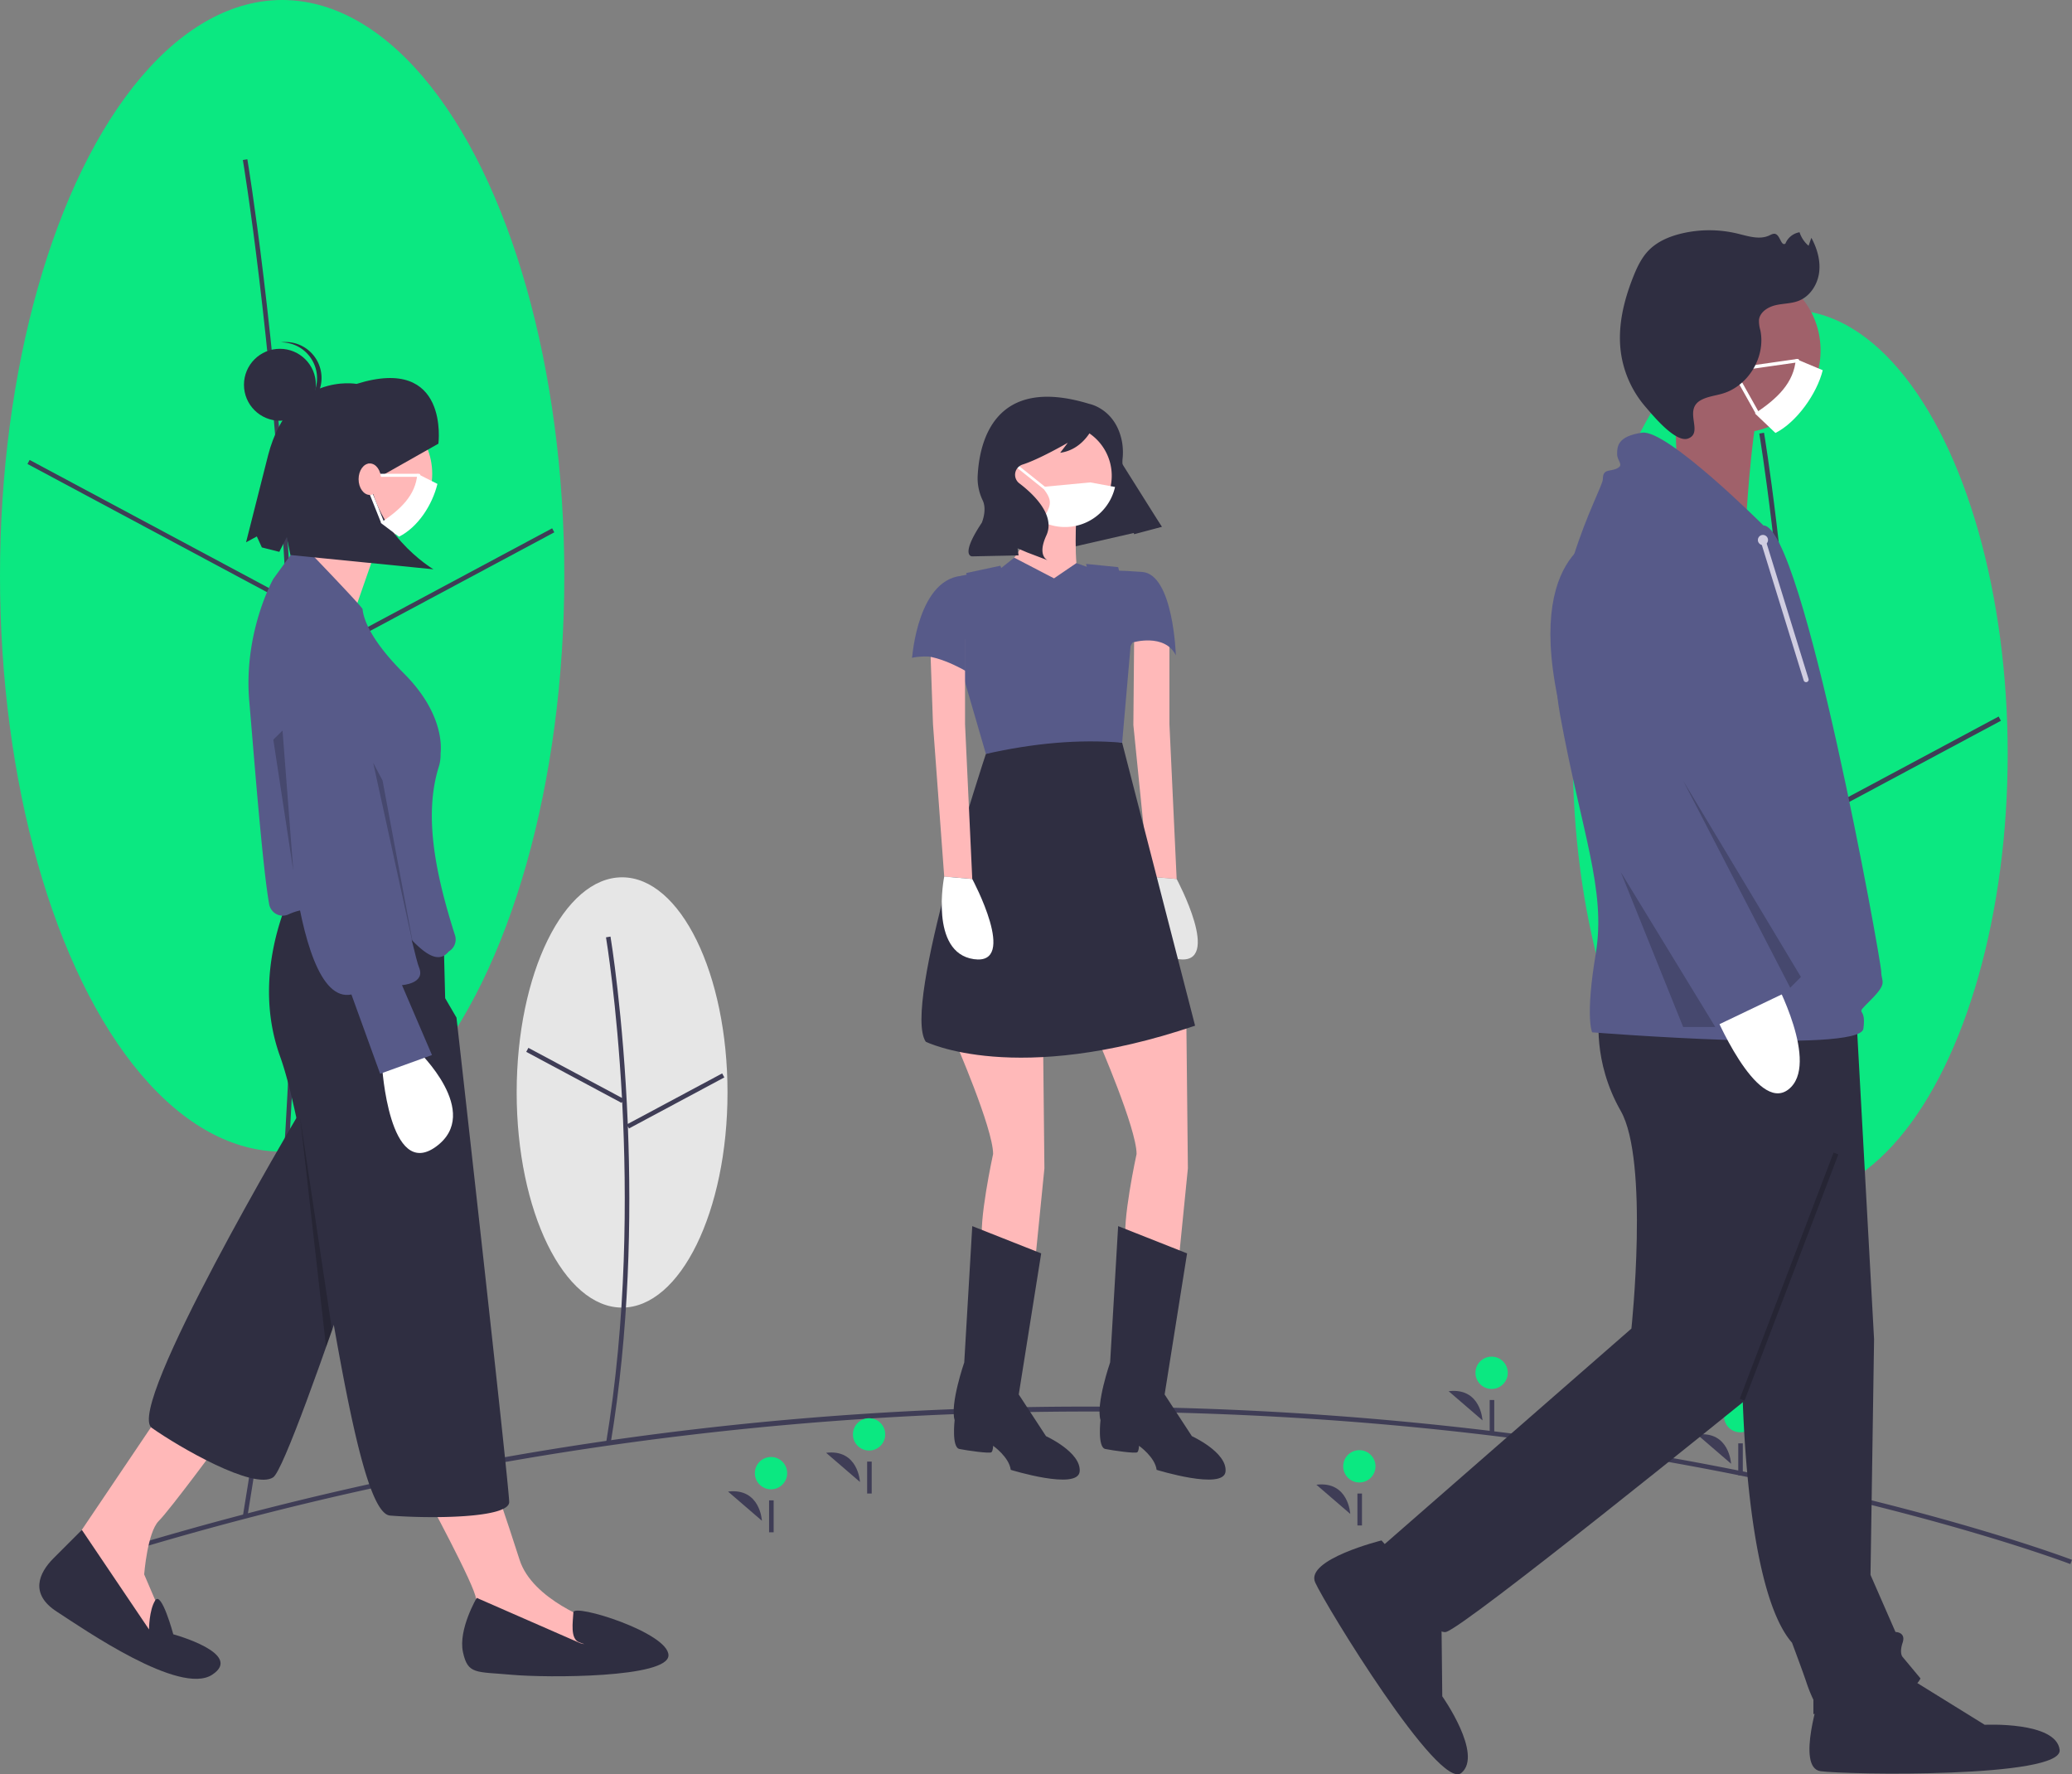 <?xml version="1.0" encoding="UTF-8" standalone="no"?>
<svg
   xmlns:dc="http://purl.org/dc/elements/1.1/"
   xmlns:cc="http://creativecommons.org/ns#"
   xmlns:rdf="http://www.w3.org/1999/02/22-rdf-syntax-ns#"
   xmlns:svg="http://www.w3.org/2000/svg"
   xmlns="http://www.w3.org/2000/svg"
   xmlns:sodipodi="http://sodipodi.sourceforge.net/DTD/sodipodi-0.dtd"
   xmlns:inkscape="http://www.inkscape.org/namespaces/inkscape"
   id="a2995fdc-ba4a-4390-a70c-27b90cf54d89"
   data-name="Layer 1"
   width="908.623"
   height="777.899"
   viewBox="0 0 908.623 777.899"
   version="1.1"
   sodipodi:docname="social_distance.svg"
   inkscape:version="0.92.5 (2060ec1f9f, 2020-04-08)">
  <rect x="0" y="0" width="908.623" height="777.899" fill="#808080" stroke="none"/>
  <defs
     id="defs175" />
  <sodipodi:namedview
     pagecolor="#ffffff"
     bordercolor="#666666"
     borderopacity="1"
     objecttolerance="10"
     gridtolerance="10"
     guidetolerance="10"
     inkscape:pageopacity="0"
     inkscape:pageshadow="2"
     inkscape:window-width="640"
     inkscape:window-height="480"
     id="namedview173"
     showgrid="false"
     inkscape:zoom="0.3033811"
     inkscape:cx="454.31158"
     inkscape:cy="388.94974"
     inkscape:window-x="64"
     inkscape:window-y="27"
     inkscape:window-maximized="0"
     inkscape:current-layer="a2995fdc-ba4a-4390-a70c-27b90cf54d89" />
  <title
     id="title2">social_distancing</title>
  <ellipse
     cx="-785.052"
     cy="330.548"
     rx="95.372"
     ry="194.598"
     id="ellipse4"
     transform="scale(-1,1)"
     style="fill:#0be881" />
  <path
     d="m 785.927,332.567 c -4.757,-84.707 -14.343,-141.924 -14.439,-142.492 l 2.08,-0.352 c 0.096,0.569 9.699,57.877 14.464,142.694 4.397,78.281 5.458,196.685 -14.463,316.214 l -2.081,-0.346 c 19.888,-119.326 18.829,-237.551 14.44,-315.717 z"
     id="path6"
     inkscape:connector-curvature="0"
     style="fill:#3f3d56" />
  <rect
     x="-852.159"
     y="-73.595"
     width="97.806"
     height="2.11"
     transform="matrix(-0.882,-0.472,-0.472,0.882,0,0)"
     id="rect8"
     style="fill:#3f3d56" />
  <rect
     x="-692.385"
     y="-624.313"
     width="2.11"
     height="97.806"
     transform="matrix(-0.472,-0.882,-0.882,0.472,0,0)"
     id="rect10"
     style="fill:#3f3d56" />
  <ellipse
     cx="-123.73"
     cy="252.458"
     rx="123.73"
     ry="252.458"
     id="ellipse12"
     transform="scale(-1,1)"
     style="fill:#0be881" />
  <path
     d="M 125.232,255.045 C 119.06,145.133 106.622,70.893 106.497,70.155 l 1.972,-0.334 c 0.125,0.738 12.579,75.065 18.759,185.08 5.705,101.538 7.081,255.118 -18.759,410.153 l -1.973,-0.328 C 132.303,509.882 130.929,356.473 125.232,255.045 Z"
     id="path14"
     inkscape:connector-curvature="0"
     style="fill:#3f3d56" />
  <rect
     x="-233.448"
     y="171.608"
     width="126.887"
     height="2"
     transform="matrix(-0.882,-0.472,-0.472,0.882,0,0)"
     id="rect16"
     style="fill:#3f3d56" />
  <rect
     x="-320.355"
     y="-104.156"
     width="2"
     height="126.887"
     transform="matrix(-0.472,-0.882,-0.882,0.472,0,0)"
     id="rect18"
     style="fill:#3f3d56" />
  <ellipse
     cx="-272.803"
     cy="478.968"
     rx="46.229"
     ry="94.325"
     id="ellipse20"
     transform="scale(-1,1)"
     style="fill:#e6e6e6" />
  <path
     d="m 272.844,483.032 -0.274,0.512 -41.798,-22.372 0.943,-1.764 41.041,21.967 c -2.271,-41.801 -6.916,-69.863 -7.01,-70.415 l 1.972,-0.334 c 0.102,0.603 5.621,33.927 7.58,82.145 l 41.393,-22.156 0.943,1.764 -41.798,22.372 -0.499,-0.933 c 1.567,39.797 0.689,89.56 -7.62,139.41 l -1.973,-0.328 c 9.059,-54.352 9.258,-108.603 7.097,-149.868 z"
     id="path22"
     inkscape:connector-curvature="0"
     style="fill:#3f3d56" />
  <path
     d="m 38.566,685.766 c 246.232,-77.947 469.509,-73.795 613.455,-56.585 155.947,18.645 254.904,56.189 255.885,56.565 l 0.718,-1.867 C 907.639,683.501 808.45,645.868 652.258,627.194 a 1486.92,1486.92 0 0 0 -276.89,-7.083 1444.325,1444.325 0 0 0 -337.405,63.748 z"
     id="path24"
     inkscape:connector-curvature="0"
     style="fill:#3f3d56" />
  <path
     d="m 592.111,663.737 c 0,0 -0.691,-14.47 -14.847,-12.788"
     id="path26"
     inkscape:connector-curvature="0"
     style="fill:#3f3d56" />
  <circle
     cx="-596.111"
     cy="642.881"
     r="7.085"
     id="circle28"
     transform="scale(-1,1)"
     style="fill:#0be881" />
  <rect
     x="-597.264"
     y="654.813"
     width="2"
     height="14"
     id="rect30"
     transform="scale(-1,1)"
     style="fill:#3f3d56" />
  <path
     d="m 334.111,666.737 c 0,0 -0.691,-14.47 -14.847,-12.788"
     id="path32"
     inkscape:connector-curvature="0"
     style="fill:#3f3d56" />
  <circle
     cx="-338.111"
     cy="645.881"
     r="7.085"
     id="circle34"
     transform="scale(-1,1)"
     style="fill:#0be881" />
  <rect
     x="-339.264"
     y="657.813"
     width="2"
     height="14"
     id="rect36"
     transform="scale(-1,1)"
     style="fill:#3f3d56" />
  <path
     d="m 759.111,641.737 c 0,0 -0.691,-14.47 -14.847,-12.788"
     id="path38"
     inkscape:connector-curvature="0"
     style="fill:#3f3d56" />
  <circle
     cx="-763.111"
     cy="620.881"
     r="7.085"
     id="circle40"
     transform="scale(-1,1)"
     style="fill:#0be881" />
  <rect
     x="-764.264"
     y="632.813"
     width="2"
     height="14"
     id="rect42"
     transform="scale(-1,1)"
     style="fill:#3f3d56" />
  <path
     d="m 650.111,622.737 c 0,0 -0.691,-14.47 -14.847,-12.788"
     id="path44"
     inkscape:connector-curvature="0"
     style="fill:#3f3d56" />
  <circle
     cx="-654.111"
     cy="601.881"
     r="7.085"
     id="circle46"
     transform="scale(-1,1)"
     style="fill:#0be881" />
  <rect
     x="-655.264"
     y="613.813"
     width="2"
     height="14"
     id="rect48"
     transform="scale(-1,1)"
     style="fill:#3f3d56" />
  <path
     d="m 377.111,649.737 c 0,0 -0.691,-14.47 -14.847,-12.788"
     id="path50"
     inkscape:connector-curvature="0"
     style="fill:#3f3d56" />
  <circle
     cx="-381.111"
     cy="628.881"
     r="7.085"
     id="circle52"
     transform="scale(-1,1)"
     style="fill:#0be881" />
  <rect
     x="-382.264"
     y="640.813"
     width="2"
     height="14"
     id="rect54"
     transform="scale(-1,1)"
     style="fill:#3f3d56" />
  <path
     d="m 69.609,620.729 -41.158,61.028 38.32,38.32 4.967,-9.935 -8.516,-19.87 c 0,0 1.419,-18.45 6.387,-23.418 4.967,-4.967 26.966,-34.772 26.966,-34.772 z"
     id="path56"
     inkscape:connector-curvature="0"
     style="fill:#ffb8b8" />
  <path
     d="m 122.122,423.454 c 0,0 -7.804,12.352 8.517,65.574 0,0 -76.13,128.488 -64.066,137.003 12.064,8.516 44.709,27.361 53.224,21.684 8.516,-5.677 70.449,-198.005 70.449,-198.005 z"
     id="path58"
     inkscape:connector-curvature="0"
     style="fill:#2f2e41" />
  <path
     d="m 35.902,670.758 -12.418,12.418 c -6.387,6.387 -10.644,15.612 1.419,23.418 12.064,7.806 53.932,36.901 68.124,27.675 14.193,-9.225 -17.031,-17.741 -17.031,-17.741 0,0 -5.163,-19.143 -7.904,-14.894 -2.741,4.249 -2.741,12.765 -2.741,12.765 z"
     id="path60"
     inkscape:connector-curvature="0"
     style="fill:#2f2e41" />
  <path
     d="m 185.988,654.082 c 0,0 22.708,41.868 22.708,46.835 0,4.967 -1.419,19.16 -1.419,19.16 l 43.287,10.644 14.902,-7.096 -4.967,-12.773 c 0,0 -26.966,-9.225 -32.643,-26.966 -5.677,-17.741 -12.064,-36.191 -12.064,-36.191 z"
     id="path62"
     inkscape:connector-curvature="0"
     style="fill:#ffb8b8" />
  <circle
     cx="-159.732"
     cy="207.727"
     r="29.804"
     id="circle64"
     transform="scale(-1,1)"
     style="fill:#ffb8b8" />
  <path
     d="m 167.538,233.274 -14.229,40.885 -31.187,-13.919 c 0,0 21.289,-32.643 21.289,-36.901 z"
     id="path66"
     inkscape:connector-curvature="0"
     style="fill:#ffb8b8" />
  <path
     d="M 171.796,378.747 H 134.185 c 0,0 -26.966,41.158 -11.354,84.445 2.391,6.629 4.764,15.914 7.133,26.892 5.448,25.247 10.871,59.446 16.43,90.872 7.807,44.142 15.88,82.813 24.656,83.515 17.741,1.419 52.239,1.182 52.239,-5.914 0,-7.096 -23.108,-212.396 -23.108,-212.396 l -4.967,-8.515 -0.939,-37.092 a 22.373,22.373 0 0 0 -22.479,-21.807 z"
     id="path68"
     inkscape:connector-curvature="0"
     style="fill:#2f2e41" />
  <path
     d="m 209.051,700.562 c 0,0 -8.161,13.838 -6.032,23.772 2.129,9.935 5.677,8.516 21.289,9.935 15.612,1.419 68.834,1.419 68.834,-8.516 0,-9.935 -41.518,-22.837 -41.693,-18.869 -0.175,3.967 -1.594,11.773 2.663,13.192 4.258,1.419 0.355,0.355 0.355,0.355 z"
     id="path70"
     inkscape:connector-curvature="0"
     style="fill:#2f2e41" />
  <path
     d="m 167.532,467.32 c 0,0 3.087,50.409 23.676,35.402 20.589,-15.007 -8.024,-42.115 -8.024,-42.115 z"
     id="path72"
     inkscape:connector-curvature="0"
     style="fill:#ffffff" />
  <path
     d="m 126.439,400.93 a 5.977,5.977 0 0 1 -6.119,-0.724 6.269,6.269 0 0 1 -2.321,-3.954 c -2.977,-17.161 -6.601,-64.734 -8.688,-88.791 -2.619,-30.186 10.465,-53.566 10.574,-53.708 l 7.71,-10.602 a 6.052,6.052 0 0 1 7.248,-2.034 c 0,0 24.071,24.975 24.16,25.939 0.378,4.141 3.243,13.317 18.175,28.249 16.339,16.339 16.43,30.599 16.068,34.58 q -0.036,0.393 -0.036,0.785 a 17.505,17.505 0 0 1 -0.72,5.279 c -6.844,21.576 -1.484,47.406 7.122,74.369 a 6.081,6.081 0 0 1 -2.451,6.599 c -2.513,1.71 0.501,-0.827 -0.396,0.271 -5.931,7.268 -14.467,-2.862 -24.231,-13.915 -3.401,-3.85 -7.256,-8.214 -11.8,-12.758 -6.247,-6.247 -18.182,8.008 -23.732,8.008 a 25.77,25.77 0 0 0 -10.564,2.405 z"
     id="path74"
     inkscape:connector-curvature="0"
     style="fill:#575a89" />
  <path
     d="m 123.13,264.761 c 0,0 -15.588,13.146 -6.732,30.196 8.856,17.05 7.679,29.624 7.679,29.624 0,0 2.358,117.125 30.03,111.434 l 12.588,34.752 22.734,-8.205 -13.146,-30.653 c 0,0 10.529,-0.655 7.452,-7.829 -2.161,-5.039 -13.803,-59.719 -20.542,-91.822 -2.856,-13.604 -4.831,-23.154 -4.831,-23.154 0,0 -8.957,-47.892 -35.232,-44.344 z"
     id="path76"
     inkscape:connector-curvature="0"
     style="fill:#575a89" />
  <polygon
     points="779.998,381.79 784.727,320.297 788.763,324.281 "
     id="polygon78"
     transform="matrix(-1,0,0,1,908.623,0)"
     style="opacity:0.2" />
  <path
     d="m 192.249,194.522 c 0,0 5.011,-38.995 -35.873,-26.208 0,0 -29.199,-5.358 -38.775,31.166 l -9.696,38.286 4.725,-2.572 2.203,4.815 7.657,1.939 3.277,-6.504 1.585,7.898 62.717,6.252 c 0,0 -28.09,-16.612 -28.535,-46.385 l 5.35,5.654 z"
     id="path80"
     inkscape:connector-curvature="0"
     style="fill:#2f2e41" />
  <polygon
     points="776.999,490.013 765.625,590.611 763.014,583.199 "
     id="polygon82"
     transform="matrix(-1,0,0,1,908.623,0)"
     style="opacity:0.2" />
  <circle
     cx="-122.754"
     cy="168.696"
     r="15.77"
     id="circle84"
     transform="scale(-1,1)"
     style="fill:#2f2e41" />
  <path
     d="m 139.003,164.835 a 15.758,15.758 0 0 0 -15.763,-14.739 c 0.326,-0.041 0.648,-0.091 0.98,-0.113 a 15.77,15.77 0 1 1 2.024,31.475 c -0.332,0.021 -0.659,0.013 -0.987,0.014 a 15.758,15.758 0 0 0 13.745,-16.637 z"
     id="path86"
     inkscape:connector-curvature="0"
     style="fill:#2f2e41" />
  <polygon
     points="726.99,416.567 744.974,334.43 740.865,342.202 "
     id="polygon88"
     transform="matrix(-1,0,0,1,908.623,0)"
     style="opacity:0.2" />
  <path
     d="m 166.893,229.206 8.087,6.097 c 8.329,-4.191 14.575,-13.888 16.845,-23.144 l -8.812,-4.446 c -0.693,9.44 -7.394,15.716 -16.12,21.493 z"
     id="path90"
     inkscape:connector-curvature="0"
     style="fill:#ffffff" />
  <path
     d="m 163.535,209.056 h 20.15 a 0.672,0.672 0 0 0 0,-1.343 h -20.15 a 0.672,0.672 0 0 0 0,1.343 z"
     id="path92"
     inkscape:connector-curvature="0"
     style="fill:#ffffff" />
  <path
     d="m 167.565,229.206 a 0.671,0.671 0 0 0 0.623,-0.921 l -5.373,-13.433 a 0.671,0.671 0 1 0 -1.246,0.498 l 5.373,13.433 a 0.671,0.671 0 0 0 0.623,0.422 z"
     id="path94"
     inkscape:connector-curvature="0"
     style="fill:#ffffff" />
  <ellipse
     cx="-162.179"
     cy="210.093"
     rx="4.928"
     ry="6.899"
     id="ellipse96"
     transform="scale(-1,1)"
     style="fill:#ffb8b8" />
  <polygon
     points="451.677,242.887 473.853,201.062 428.974,183.54 399.191,230.876 "
     id="polygon98"
     transform="matrix(-1,0,0,1,908.623,0)"
     style="fill:#2f2e41" />
  <path
     d="m 481.546,456.027 c 0,0 16.872,38.664 16.872,49.912 0,0 -6.678,30.58 -4.569,39.015 l 7.381,15.817 15.466,-6.327 4.218,-42.179 -0.703,-67.486 z"
     id="path100"
     inkscape:connector-curvature="0"
     style="fill:#ffb9b9" />
  <path
     d="m 472.056,224.746 c 0,0 -1.406,23.198 1.406,30.228 2.812,7.03 -10.545,20.386 -10.545,20.386 l -21.09,-27.416 c 0,0 14.06,-14.06 10.545,-29.525 z"
     id="path102"
     inkscape:connector-curvature="0"
     style="fill:#ffb9b9" />
  <path
     d="m 515.992,385.377 c 0,0 20.386,37.961 0.703,35.149 -19.683,-2.812 -13.005,-36.204 -13.005,-36.204"
     id="path104"
     inkscape:connector-curvature="0"
     style="fill:#e6e6e6" />
  <polyline
     points="404.933 384.323 411.611 317.891 411.26 277.47 395.794 280.281 395.794 317.539 392.631 385.377"
     id="polyline106"
     transform="matrix(-1,0,0,1,908.623,0)"
     style="fill:#ffb9b9" />
  <path
     d="m 520.562,549.523 -30.228,-11.951 -3.515,59.753 c 0,0 -6.327,18.278 -4.218,25.307 0,0 -1.406,11.951 2.109,12.654 3.515,0.703 13.357,2.109 14.06,1.406 0.703,-0.703 0.703,-2.812 0.703,-2.812 0,0 7.03,4.921 7.733,10.545 0,0 29.525,9.139 30.228,0.703 0.703,-8.436 -14.763,-15.466 -14.763,-15.466 l -11.951,-18.278 z"
     id="path108"
     inkscape:connector-curvature="0"
     style="fill:#2f2e41" />
  <path
     d="m 418.629,456.027 c 0,0 16.872,38.664 16.872,49.912 0,0 -6.678,30.58 -4.569,39.015 l 7.381,15.817 15.466,-6.327 4.218,-42.179 -0.703,-67.486 z"
     id="path110"
     inkscape:connector-curvature="0"
     style="fill:#ffb9b9" />
  <path
     d="m 456.59,549.523 -30.228,-11.951 -3.515,59.753 c 0,0 -6.327,18.278 -4.218,25.307 0,0 -1.406,11.951 2.109,12.654 3.515,0.703 13.357,2.109 14.06,1.406 0.703,-0.703 0.703,-2.812 0.703,-2.812 0,0 7.03,4.921 7.733,10.545 0,0 29.525,9.139 30.228,0.703 0.703,-8.436 -14.763,-15.466 -14.763,-15.466 l -11.951,-18.278 z"
     id="path112"
     inkscape:connector-curvature="0"
     style="fill:#2f2e41" />
  <path
     d="m 442.526,208.581 a 22.497,22.497 0 0 0 44.446,4.922 21.798,21.798 0 0 0 0.551,-4.922 22.498,22.498 0 0 0 -44.997,0 z"
     id="path114"
     inkscape:connector-curvature="0"
     style="fill:#ffb9b9" />
  <path
     d="m 462.214,253.568 -17.457,-9.065 -7.851,6.253 c 0,0 -18.981,-0.703 -26.01,7.733 -7.03,8.436 -10.896,29.877 -10.896,29.877 0,0 23.198,-4.921 20.386,14.763 l 4.218,-11.248 3.866,9.49 47.1,16.169 21.089,-35.852 c 0,0 14.06,-4.218 18.98,5.624 0,0 -1.054,-35.501 -14.763,-36.555 -9.219,-0.709 -16.169,-0.703 -16.169,-0.703 l -7.733,-1.406 -4.952,-1.757 z"
     id="path116"
     inkscape:connector-curvature="0"
     style="fill:#575a89" />
  <path
     d="m 432.337,330.545 c 0,0 -36.907,110.72 -26.362,126.185 0,0 39.367,19.683 118.101,-7.03 l -31.986,-124.076 q -29.471,-6.027 -59.753,4.921 z"
     id="path118"
     inkscape:connector-curvature="0"
     style="fill:#2f2e41" />
  <path
     d="m 432.337,330.545 -10.387,-35.694 c 12.46,-13.55 1.706,-43.598 1.706,-43.598 l 15.034,-3.222 c 0,0 15.088,40.686 30.553,35.765 15.466,-4.921 7.03,-36.555 7.03,-36.555 l 14.06,1.406 6.327,24.604 -4.569,52.372 c -19.057,-1.635 -39.043,0.267 -59.753,4.921 z"
     id="path120"
     inkscape:connector-curvature="0"
     style="fill:#575a89" />
  <polyline
     points="494.563 384.323 499.484 317.539 500.89 277.47 485.425 280.281 485.425 317.539 482.261 385.377"
     id="polyline122"
     transform="matrix(-1,0,0,1,908.623,0)"
     style="fill:#ffb9b9" />
  <path
     d="m 426.362,385.377 c 0,0 20.386,37.961 0.703,35.149 -19.683,-2.812 -13.005,-36.204 -13.005,-36.204"
     id="path124"
     inkscape:connector-curvature="0"
     style="fill:#ffffff" />
  <path
     d="m 400,288.366 c 0,0 2.499,-36.102 23.393,-35.977 v 41.75 c 0,0 -15.661,-9.288 -23.393,-5.773 z"
     id="path126"
     inkscape:connector-curvature="0"
     style="fill:#575a89" />
  <path
     d="m 457.831,214.386 a 0.574,0.574 0 0 0 0.359,-1.022 l -11.473,-9.178 a 0.574,0.574 0 1 0 -0.717,0.896 l 11.473,9.178 a 0.574,0.574 0 0 0 0.358,0.125 z"
     id="path128"
     inkscape:connector-curvature="0"
     style="fill:#ffffff" />
  <path
     d="m 456.962,228.153 c 0.252,0.31 0.505,0.62 0.769,0.906 a 22.498,22.498 0 0 0 31.241,-15.557 l -10.871,-2 -21.138,2 c 4.842,5.897 4.256,7.939 0,14.651 z"
     id="path130"
     inkscape:connector-curvature="0"
     style="fill:#ffffff" />
  <path
     d="m 477.727,177.091 c 0,0 11.627,2.187 14.316,16.688 a 26.621,26.621 0 0 1 0.228,7.404 c -0.268,2.791 0.121,8.687 6.182,15.629 a 151.968,151.968 0 0 1 11.035,14.172 v 0 l -12.149,3.234 -5.428,-20.129 a 102.97,102.97 0 0 0 -12.032,-27.655 l -0.112,-0.179 c 0,0 -4.035,10.782 -14.85,12.26 l 3.335,-4.39 c 0,0 -12.643,7.309 -19.806,9.541 a 4.706,4.706 0 0 0 -1.519,8.184 q 0.076,0.06 0.155,0.12 c 5.269,4.002 16.017,13.55 11.77,22.787 -4.246,9.237 0.706,10.921 0.706,10.921 l -9.131,-3.474 -4.179,-1.79 0.422,3.09 -20.402,0.427 c 0,0 -5.513,-0.034 4.28,-14.75 0,0 2.363,-5.518 0.423,-9.734 a 22.393,22.393 0 0 1 -2.261,-10.261 c 0.617,-14.837 6.867,-45.021 49.018,-32.096 z"
     id="path132"
     inkscape:connector-curvature="0"
     style="fill:#2f2e41" />
  <path
     d="m 763.927,599.713 c 0,0 0,95.462 21.909,120.501 0,0 4.695,12.52 6.26,17.214 a 65.799,65.799 0 0 0 3.13,7.825 v 6.26 c 0,0 42.254,-4.695 46.948,-15.649 l -7.825,-9.39 c 0,0 -1.565,-1.565 0,-6.26 1.565,-4.695 -3.13,-4.695 -3.13,-4.695 l -10.955,-25.039 1.565,-103.287 -7.825,-142.41 -67.293,-3.13 z"
     id="path134"
     inkscape:connector-curvature="0"
     style="fill:#2f2e41" />
  <path
     d="m 798.356,742.123 c 0,0 -10.955,32.864 0,34.429 10.955,1.565 106.417,3.13 104.852,-9.39 -1.565,-12.52 -32.864,-10.955 -32.864,-10.955 l -32.864,-20.344 z"
     id="path136"
     inkscape:connector-curvature="0"
     style="fill:#2f2e41" />
  <path
     d="m 701.329,444.783 c 0,0 -3.13,20.344 9.39,42.254 12.52,21.909 4.695,95.462 4.695,95.462 l -111.111,97.027 c 0,0 21.909,37.559 29.734,35.994 7.825,-1.565 131.456,-101.722 131.456,-101.722 l 48.513,-162.755 z"
     id="path138"
     inkscape:connector-curvature="0"
     style="fill:#2f2e41" />
  <path
     d="m 605.829,675.379 c 0,0 -33.622,8.341 -29.08,18.431 4.543,10.09 54.326,91.558 64.063,83.534 9.737,-8.024 -8.341,-33.622 -8.341,-33.622 l -0.41,-38.649 z"
     id="path140"
     inkscape:connector-curvature="0"
     style="fill:#2f2e41" />
  <path
     d="m 726.369,153.705 a 35.792,35.792 0 0 0 8.024,22.637 35.904,35.904 0 0 0 34.934,12.671 34.923,34.923 0 0 0 9.249,-3.183 35.971,35.971 0 0 0 18.737,-23.518 35.453,35.453 0 0 0 1.046,-8.606 35.995,35.995 0 1 0 -71.989,0 z"
     id="path142"
     inkscape:connector-curvature="0"
     style="fill:#a0616a" />
  <path
     d="m 734.042,166.402 1.592,46.317 30.286,11.966 c 0,0 2.97,-47.426 7.163,-50.055 4.193,-2.629 -39.041,-8.229 -39.041,-8.229 z"
     id="path144"
     inkscape:connector-curvature="0"
     style="fill:#a0616a" />
  <path
     d="m 773.317,230.385 c 0,0 -42.254,-42.254 -53.208,-40.689 -10.955,1.565 -10.955,6.26 -10.955,9.39 0,3.13 3.13,4.695 0,6.26 -3.13,1.565 -6.26,0 -6.26,4.695 0,4.695 -28.169,51.643 -18.779,103.287 9.39,51.643 20.344,76.683 15.649,104.852 -4.695,28.169 -1.565,34.429 -1.565,34.429 0,0 117.371,9.39 118.936,-1.565 1.565,-10.955 -4.695,-4.695 3.13,-12.52 7.825,-7.825 4.695,-7.825 4.695,-12.52 0,-4.695 -34.429,-195.619 -51.643,-195.619 z"
     id="path146"
     inkscape:connector-curvature="0"
     style="fill:#575a89" />
  <path
     d="m 751.408,443.218 c 0,0 18.779,45.384 32.864,34.429 14.085,-10.955 -6.26,-48.513 -6.26,-48.513 z"
     id="path148"
     inkscape:connector-curvature="0"
     style="fill:#ffffff" />
  <path
     d="m 706.024,233.515 c 0,0 -36.769,4.209 -23.079,71.745 13.689,67.536 66.898,145.783 66.898,145.783 l 35.994,-17.214 -46.948,-92.332 10.955,-57.903 c 0,0 6.26,-54.773 -43.819,-50.078 z"
     id="path150"
     inkscape:connector-curvature="0"
     style="fill:#575a89" />
  <polygon
     points="118.874,428.351 123.569,433.046 170.518,342.279 "
     id="polygon152"
     transform="matrix(-1,0,0,1,908.623,0)"
     style="opacity:0.2" />
  <polygon
     points="156.433,450.26 170.518,450.26 197.853,382.389 "
     id="polygon154"
     transform="matrix(-1,0,0,1,908.623,0)"
     style="opacity:0.2" />
  <rect
     x="-933.977"
     y="185.895"
     width="2.227"
     height="115.562"
     transform="matrix(-0.934,-0.356,-0.356,0.934,0,0)"
     id="rect156"
     style="opacity:0.2" />
  <circle
     cx="-773.095"
     cy="236.751"
     r="2.226"
     id="circle158"
     transform="scale(-1,1)"
     style="fill:#d0cde1" />
  <line
     x1="773.095"
     y1="236.751"
     x2="792.018"
     y2="297.973"
     id="line160"
     style="fill:none" />
  <path
     d="m 792.018,299.086 a 1.113,1.113 0 0 1 -1.063,-0.785 l -18.923,-61.221 a 1.113,1.113 0 1 1 2.126,-0.658 l 18.923,61.222 a 1.114,1.114 0 0 1 -1.063,1.441 z"
     id="path162"
     inkscape:connector-curvature="0"
     style="fill:#d0cde1" />
  <path
     d="m 769.58,181.273 8.995,8.557 c 9.264,-4.662 18.212,-17.223 20.737,-27.518 l -11.802,-4.946 c -0.77,10.5 -8.224,17.481 -17.93,23.907 z"
     id="path164"
     inkscape:connector-curvature="0"
     style="fill:#ffffff" />
  <path
     d="m 767.337,161.848 a 0.746,0.746 0 0 0 0.107,-0.007 l 20.919,-2.988 a 0.747,0.747 0 1 0 -0.21,-1.48 l -20.919,2.988 a 0.747,0.747 0 0 0 0.104,1.487 z"
     id="path166"
     inkscape:connector-curvature="0"
     style="fill:#ffffff" />
  <path
     d="m 770.327,181.273 a 0.746,0.746 0 0 0 0.651,-1.113 l -6.931,-12.339 a 0.747,0.747 0 1 0 -1.302,0.733 l 6.931,12.339 a 0.745,0.745 0 0 0 0.651,0.381 z"
     id="path168"
     inkscape:connector-curvature="0"
     style="fill:#ffffff" />
  <path
     d="m 746.071,175.331 c 2.914,-1.541 6.299,-1.858 9.453,-2.816 11.284,-3.426 18.843,-16.182 16.43,-27.725 a 14.147,14.147 0 0 1 -0.593,-4.569 c 0.422,-3.419 3.92,-5.625 7.274,-6.408 3.354,-0.783 6.923,-0.67 10.13,-1.929 4.95,-1.945 8.239,-7.032 8.951,-12.303 0.713,-5.271 -0.851,-10.646 -3.395,-15.317 l -1.212,3.487 a 12.933,12.933 0 0 1 -3.959,-5.921 8.156,8.156 0 0 0 -6.215,4.997 c -1.945,1.147 -2.225,-3.563 -4.373,-4.258 -0.9,-0.291 -1.825,0.262 -2.681,0.661 -4.329,2.019 -9.358,0.293 -14.002,-0.826 a 52.709,52.709 0 0 0 -24.468,-0.029 c -5.345,1.275 -10.636,3.495 -14.461,7.44 -3.141,3.24 -5.098,7.43 -6.765,11.624 -4.102,10.324 -6.812,21.495 -5.458,32.522 a 46.034,46.034 0 0 0 10.848,24.39 c 3.097,3.569 13.203,16.019 18.744,13.896 6.962,-2.667 -2.453,-12.579 5.75,-16.916 z"
     id="path170"
     inkscape:connector-curvature="0"
     style="fill:#2f2e41" />
</svg>
